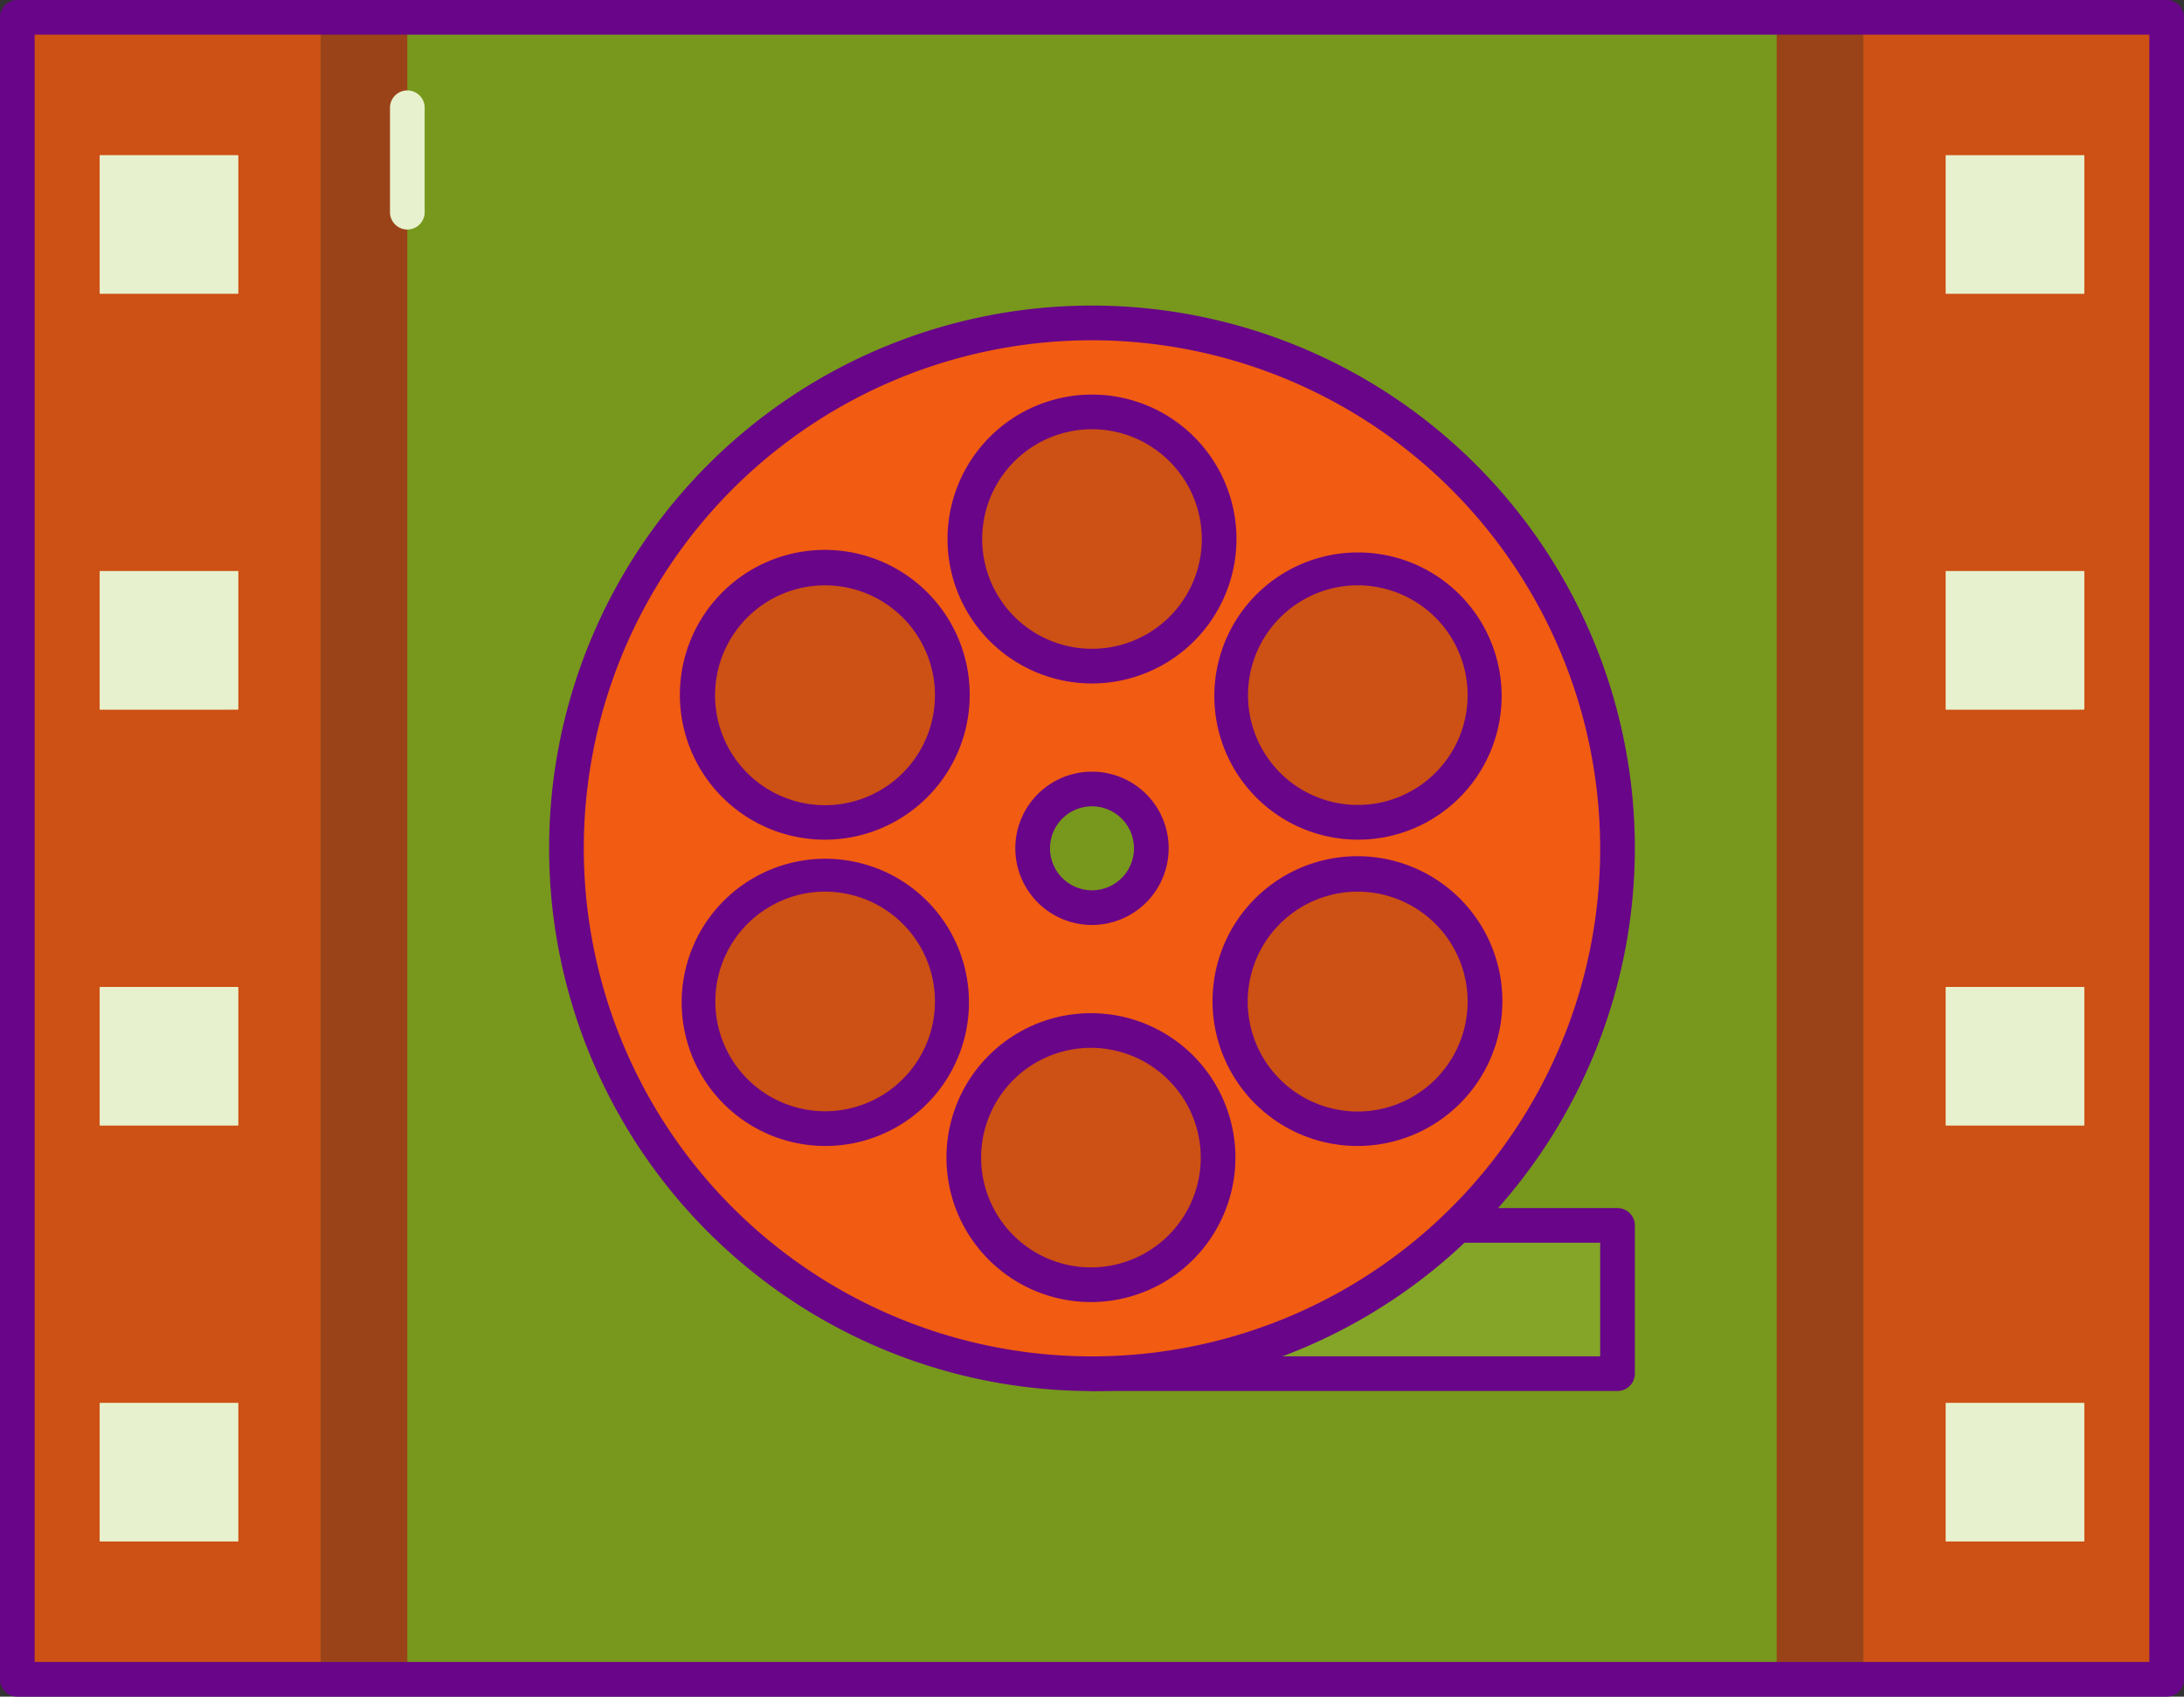<svg xmlns="http://www.w3.org/2000/svg" width="180" height="139.866" viewBox="0 0 180 139.866">
  <rect x="0" y="0" width="180" height="139.866" fill="#333333" stroke="none"/>
  <g id="African_documentaries" data-name="African Documentaries" transform="translate(-2 -30.094)">
    <path id="Path_4673" data-name="Path 4673" d="M4,32.094H181.143V169.1H4Z" transform="translate(-0.571 -0.571)" fill="#77981c"/>
    <path id="Path_4674" data-name="Path 4674" d="M4,32.094H29V169.1H4Z" transform="translate(-0.571 -0.571)" fill="#cd5014"/>
    <path id="Path_4675" data-name="Path 4675" d="M217,32.094h25V169.1H217Z" transform="translate(-61.429 -0.571)" fill="#cd5014"/>
    <path id="Path_4676" data-name="Path 4676" d="M207,32.094h7.143V169.1H207Z" transform="translate(-58.571 -0.571)" fill="#9a4319"/>
    <path id="Path_4677" data-name="Path 4677" d="M39,32.094h7.143V169.1H39Z" transform="translate(-10.571 -0.571)" fill="#9a4319"/>
    <g id="Group_274" data-name="Group 274" transform="translate(10.214 42.884)">
      <path id="Path_4678" data-name="Path 4678" d="M13.5,48H24.929V59.429H13.5Z" transform="translate(-13.5 -48)" fill="#e8f1cd"/>
      <path id="Path_4679" data-name="Path 4679" d="M13.5,96H24.929v11.429H13.5Z" transform="translate(-13.5 -61.714)" fill="#e8f1cd"/>
      <path id="Path_4680" data-name="Path 4680" d="M13.5,144H24.929v11.429H13.5Z" transform="translate(-13.5 -75.429)" fill="#e8f1cd"/>
      <path id="Path_4681" data-name="Path 4681" d="M13.5,192H24.929v11.429H13.5Z" transform="translate(-13.5 -89.143)" fill="#e8f1cd"/>
      <path id="Path_4682" data-name="Path 4682" d="M226.5,48h11.429V59.429H226.5Z" transform="translate(-74.357 -48)" fill="#e8f1cd"/>
      <path id="Path_4683" data-name="Path 4683" d="M226.5,96h11.429v11.429H226.5Z" transform="translate(-74.357 -61.714)" fill="#e8f1cd"/>
      <path id="Path_4684" data-name="Path 4684" d="M226.5,144h11.429v11.429H226.5Z" transform="translate(-74.357 -75.429)" fill="#e8f1cd"/>
      <path id="Path_4685" data-name="Path 4685" d="M226.5,192h11.429v11.429H226.5Z" transform="translate(-74.357 -89.143)" fill="#e8f1cd"/>
    </g>
    <path id="Path_4686" data-name="Path 4686" d="M180.571,169.96H3.429A1.429,1.429,0,0,1,2,168.531V31.523a1.429,1.429,0,0,1,1.429-1.429H180.571A1.429,1.429,0,0,1,182,31.523V168.531A1.429,1.429,0,0,1,180.571,169.96ZM4.857,167.1H179.143V32.951H4.857Z" fill="#690589"/>
    <path id="Path_4687" data-name="Path 4687" d="M48.429,52.012A1.429,1.429,0,0,1,47,50.583V42.012a1.429,1.429,0,1,1,2.857,0v8.571A1.429,1.429,0,0,1,48.429,52.012Z" transform="translate(-12.857 -2.997)" fill="#e8f1cd"/>
    <path id="Path_4688" data-name="Path 4688" d="M128,171.522h43.312v12.225H128Z" transform="translate(-36 -40.408)" fill="#84a528"/>
    <path id="Path_4689" data-name="Path 4689" d="M170.741,184.6H127.429A1.429,1.429,0,0,1,126,183.176V170.951a1.429,1.429,0,0,1,1.429-1.429h43.312a1.429,1.429,0,0,1,1.429,1.429v12.225A1.429,1.429,0,0,1,170.741,184.6Zm-41.884-2.857h40.455v-9.368H128.857Z" transform="translate(-35.429 -39.837)" fill="#690589"/>
    <circle id="Ellipse_40" data-name="Ellipse 40" cx="43.312" cy="43.312" r="43.312" transform="translate(48.688 56.715)" fill="#f15b12"/>
    <circle id="Ellipse_41" data-name="Ellipse 41" cx="10.479" cy="10.479" r="10.479" transform="translate(79.301 133.363) rotate(-76.7)" fill="#cd5014"/>
    <circle id="Ellipse_42" data-name="Ellipse 42" cx="10.479" cy="10.479" r="10.479" transform="matrix(0.16, -0.987, 0.987, 0.16, 79.958, 83.19)" fill="#cd5014"/>
    <circle id="Ellipse_43" data-name="Ellipse 43" cx="10.479" cy="10.479" r="10.479" transform="matrix(0.994, -0.113, 0.113, 0.994, 102.35, 103.468)" fill="#cd5014"/>
    <circle id="Ellipse_44" data-name="Ellipse 44" cx="10.479" cy="10.479" r="10.479" transform="matrix(0.968, -0.251, 0.251, 0.968, 57.259, 79.853)" fill="#cd5014"/>
    <circle id="Ellipse_45" data-name="Ellipse 45" cx="10.479" cy="10.479" r="10.479" transform="matrix(0.251, -0.968, 0.968, 0.251, 57.251, 120.215)" fill="#cd5014"/>
    <circle id="Ellipse_46" data-name="Ellipse 46" cx="10.479" cy="10.479" r="10.479" transform="translate(101.849 78.869) rotate(-9.726)" fill="#cd5014"/>
    <circle id="Ellipse_47" data-name="Ellipse 47" cx="4.89" cy="4.89" r="4.89" transform="translate(87.11 95.137)" fill="#77981c"/>
    <path id="Path_4690" data-name="Path 4690" d="M110.1,154.844A44.741,44.741,0,1,1,154.844,110.1,44.792,44.792,0,0,1,110.1,154.844Zm0-86.624A41.884,41.884,0,1,0,151.987,110.1,41.932,41.932,0,0,0,110.1,68.22Z" transform="translate(-18.104 -10.077)" fill="#690589"/>
    <path id="Path_4691" data-name="Path 4691" d="M125.473,131.791a6.319,6.319,0,1,1,6.319-6.319,6.325,6.325,0,0,1-6.319,6.319Zm0-9.78a3.461,3.461,0,1,0,3.461,3.461,3.465,3.465,0,0,0-3.461-3.461Z" transform="translate(-33.473 -25.446)" fill="#690589"/>
    <path id="Path_4692" data-name="Path 4692" d="M123.115,170.842a11.907,11.907,0,1,1,11.907-11.907,11.921,11.921,0,0,1-11.907,11.907Zm0-20.958a9.05,9.05,0,1,0,9.05,9.05,9.061,9.061,0,0,0-9.05-9.05Z" transform="translate(-31.202 -33.41)" fill="#690589"/>
    <path id="Path_4693" data-name="Path 4693" d="M123.237,99.447A11.907,11.907,0,1,1,135.144,87.54,11.921,11.921,0,0,1,123.237,99.447Zm0-20.958a9.05,9.05,0,1,0,9.05,9.05A9.06,9.06,0,0,0,123.237,78.489Z" transform="translate(-31.237 -13.011)" fill="#690589"/>
    <path id="Path_4694" data-name="Path 4694" d="M153.885,152.823a11.944,11.944,0,1,1,3-.385,12,12,0,0,1-3,.385Zm.035-20.966a9.062,9.062,0,1,0,4.577,1.256,9.069,9.069,0,0,0-4.577-1.256Z" transform="translate(-39.998 -28.258)" fill="#690589"/>
    <path id="Path_4695" data-name="Path 4695" d="M92.423,117.472a11.944,11.944,0,1,1,3-.385A11.97,11.97,0,0,1,92.423,117.472Zm.035-20.966a9.062,9.062,0,1,0,4.577,1.256,9.07,9.07,0,0,0-4.577-1.256Z" transform="translate(-22.437 -18.158)" fill="#690589"/>
    <path id="Path_4696" data-name="Path 4696" d="M92.463,152.823a12,12,0,0,1-3-.385,11.839,11.839,0,1,1,3,.385Zm-4.612-19.711a9.05,9.05,0,1,0,6.86-.963,8.991,8.991,0,0,0-6.86.963Z" transform="translate(-22.437 -28.258)" fill="#690589"/>
    <path id="Path_4697" data-name="Path 4697" d="M153.925,117.472a12,12,0,0,1-3-.385,11.839,11.839,0,1,1,3,.385Zm-4.612-19.711a9.05,9.05,0,1,0,6.86-.963A8.991,8.991,0,0,0,149.313,97.761Z" transform="translate(-39.998 -18.158)" fill="#690589"/>
  </g>
</svg>
